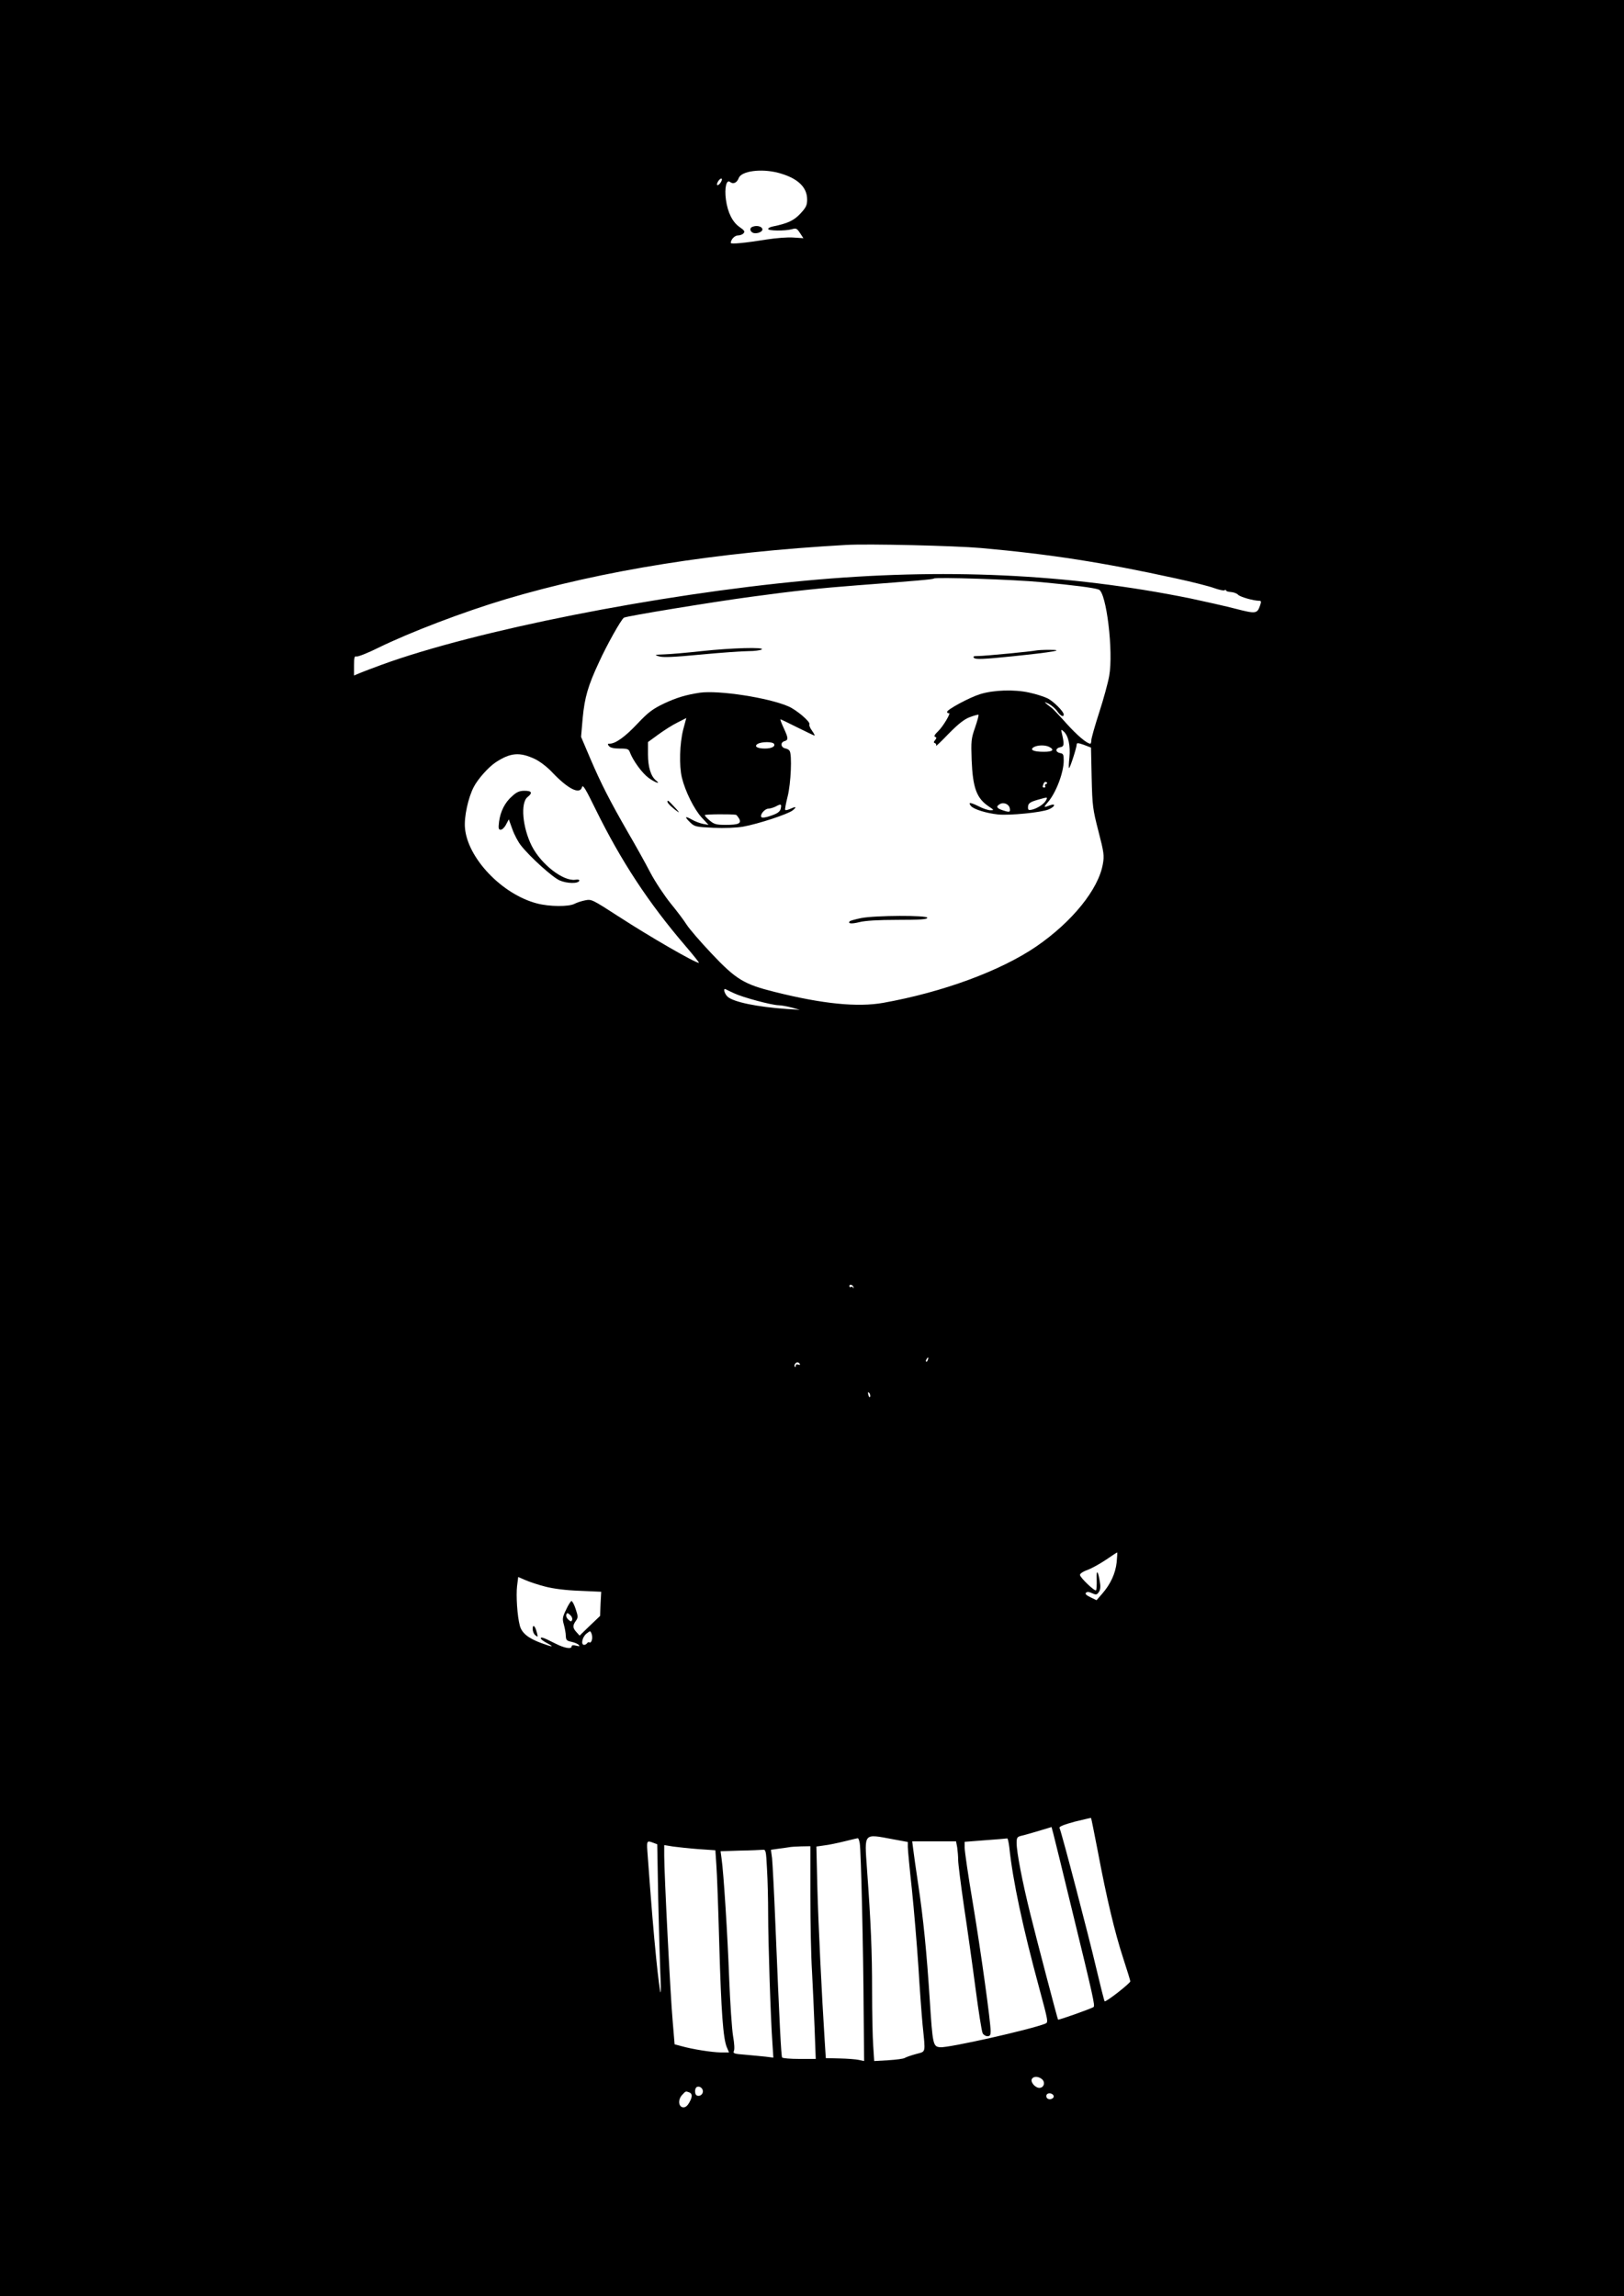 <?xml version="1.0" standalone="no"?>
<!DOCTYPE svg PUBLIC "-//W3C//DTD SVG 20010904//EN"
 "http://www.w3.org/TR/2001/REC-SVG-20010904/DTD/svg10.dtd">
<svg version="1.0" xmlns="http://www.w3.org/2000/svg"
 width="1000pt" height="1414pt" viewBox="0 0 1000 1414"
 preserveAspectRatio="xMidYMid meet">

<g transform="translate(0,1414) scale(0.1,-0.1)"
fill="#000000" stroke="none">
<path d="M0 7070 l0 -7070 5000 0 5000 0 0 7070 0 7070 -5000 0 -5000 0 0
-7070z m4791 6006 c118 -31 179 -87 179 -164 0 -36 -6 -49 -41 -87 -40 -43
-78 -61 -171 -80 -16 -3 -28 -10 -28 -15 0 -12 104 -13 145 -2 27 8 32 6 51
-23 l21 -32 -61 4 c-34 3 -108 -3 -166 -12 -130 -21 -220 -30 -220 -21 0 21
24 46 44 46 13 0 29 6 35 14 9 10 4 18 -24 37 -44 30 -74 89 -85 169 -10 72 3
128 26 109 19 -15 42 -5 53 25 17 43 138 59 242 32z m-351 -56 c-6 -11 -15
-20 -21 -20 -6 0 -6 7 1 20 6 11 15 20 21 20 6 0 6 -7 -1 -20z m1600 -2255
c426 -38 753 -89 1200 -187 102 -22 208 -49 237 -60 29 -10 57 -17 63 -13 5 3
10 3 10 -2 0 -4 13 -8 29 -9 16 -1 37 -8 45 -17 14 -14 96 -37 131 -37 11 0
12 -6 4 -29 -18 -51 -26 -52 -147 -21 -61 16 -190 45 -284 65 -751 152 -1522
188 -2368 109 -912 -85 -2032 -307 -2610 -518 -52 -19 -112 -42 -132 -50 l-38
-16 0 61 c0 49 3 60 14 56 8 -3 68 20 134 53 198 97 526 222 787 300 598 178
1296 289 2095 334 134 8 671 -5 830 -19z m370 -210 c203 -19 328 -35 356 -46
47 -17 91 -383 64 -532 -7 -40 -34 -140 -61 -223 -27 -83 -49 -161 -49 -173 0
-11 -3 -21 -6 -21 -21 0 -82 52 -146 123 -40 45 -80 87 -88 94 -55 42 -57 45
-23 29 17 -9 41 -29 53 -46 21 -30 40 -39 40 -20 0 18 -63 81 -99 99 -20 10
-72 27 -115 36 -91 20 -217 16 -301 -10 -65 -20 -208 -97 -203 -110 1 -5 6 -9
11 -7 16 5 -37 -84 -67 -112 -20 -19 -27 -31 -18 -34 10 -3 10 -7 0 -20 -10
-12 -10 -16 0 -19 6 -3 9 -10 6 -16 -4 -7 31 26 77 74 61 62 97 90 132 103 27
10 50 16 52 14 3 -2 -7 -38 -21 -79 -24 -68 -25 -84 -21 -199 7 -172 30 -236
106 -287 33 -22 33 -23 9 -23 -13 0 -47 11 -73 25 -51 25 -66 26 -46 1 17 -20
93 -44 167 -52 72 -7 264 12 311 31 40 17 47 40 7 25 -38 -15 -40 -13 -13 18
50 56 99 183 99 258 0 37 -3 43 -22 46 -13 2 -23 10 -23 18 0 8 10 16 23 18
24 4 26 16 13 75 -9 38 -9 38 10 21 28 -26 41 -87 34 -160 -4 -35 -5 -64 -2
-64 6 0 47 127 47 146 0 10 10 9 44 -3 l44 -17 4 -185 c4 -175 7 -195 42 -331
34 -131 36 -150 27 -201 -27 -156 -189 -356 -410 -508 -220 -150 -574 -281
-942 -347 -158 -28 -373 -7 -668 67 -189 47 -238 76 -389 236 -69 73 -139 154
-155 180 -17 27 -61 85 -98 130 -37 46 -94 131 -125 190 -31 60 -93 171 -138
248 -112 195 -165 299 -231 453 l-57 134 10 116 c12 127 33 200 101 345 47
104 137 264 153 273 15 10 555 98 778 128 271 37 431 54 655 71 370 28 470 37
475 42 9 10 494 -6 660 -22z m51 -1015 c34 -18 21 -30 -33 -30 -64 0 -90 12
-62 29 24 13 70 14 95 1z m-3166 -75 c29 -14 75 -49 103 -79 100 -106 173
-142 186 -93 5 17 22 -11 84 -138 157 -319 325 -575 554 -842 49 -57 85 -103
82 -103 -24 0 -301 160 -489 282 -172 111 -172 111 -213 103 -20 -4 -49 -13
-64 -21 -36 -19 -155 -18 -231 2 -216 56 -429 280 -444 466 -6 67 20 186 54
251 25 49 91 123 135 152 91 60 148 65 243 20z m3147 -153 c-7 -2 -10 -8 -6
-13 3 -5 0 -9 -5 -9 -13 0 -13 3 -5 24 3 9 11 13 17 9 8 -5 7 -8 -1 -11z m-1
-101 c-12 -22 -50 -48 -85 -57 -22 -5 -26 -3 -26 14 0 25 12 33 65 48 57 16
57 16 46 -5z m-223 -50 c4 -24 -2 -25 -47 -10 -35 12 -39 23 -14 37 24 14 57
-1 61 -27z m-1698 -1138 c52 -25 230 -73 275 -74 16 0 53 -7 80 -14 l50 -14
-80 5 c-184 13 -329 43 -365 76 -19 18 -29 54 -12 46 4 -2 27 -14 52 -25z
m736 -1811 c1 -7 0 -8 -3 -2 -2 5 -9 8 -14 4 -5 -3 -9 0 -9 6 0 15 23 7 26 -8z
m457 -447 c-3 -9 -8 -14 -10 -11 -3 3 -2 9 2 15 9 16 15 13 8 -4z m-788 -25
c3 -6 -1 -7 -9 -4 -10 4 -16 1 -16 -7 0 -7 -3 -10 -6 -6 -7 7 4 27 16 27 5 0
12 -4 15 -10z m433 -201 c-3 -8 -7 -3 -11 10 -4 17 -3 21 5 13 5 -5 8 -16 6
-23z m1518 -1021 c-8 -70 -38 -134 -89 -193 l-35 -40 -37 18 c-25 12 -35 21
-28 28 7 7 19 6 38 -3 24 -11 29 -10 41 7 9 12 12 32 7 59 -11 74 -23 85 -20
19 1 -34 -1 -64 -4 -67 -8 -8 -99 79 -99 95 0 8 21 22 48 31 26 10 76 38 112
62 36 25 67 45 69 45 2 1 0 -27 -3 -61z m-3519 -149 c50 -13 126 -23 212 -26
l133 -6 -4 -74 -3 -75 -63 -60 -63 -61 -19 21 c-24 26 -25 41 -4 70 14 20 14
27 -1 72 -9 28 -21 50 -26 50 -4 0 -20 -24 -33 -53 -23 -47 -24 -57 -14 -92 6
-22 12 -53 12 -70 1 -25 6 -30 34 -36 19 -4 39 -12 45 -19 9 -9 6 -10 -15 -5
-18 5 -28 3 -28 -4 0 -19 -43 -12 -100 17 -73 37 -90 43 -90 32 0 -5 17 -18
38 -29 49 -26 36 -26 -35 0 -81 30 -120 62 -132 107 -16 59 -24 185 -17 245
l7 55 44 -19 c25 -11 79 -29 122 -40z m166 -205 c-5 -13 -8 -12 -24 2 -10 9
-15 22 -12 30 5 13 8 12 24 -2 10 -9 15 -22 12 -30z m121 -126 c-3 -10 -9 -16
-14 -13 -5 3 -11 1 -15 -5 -3 -5 -12 -10 -18 -10 -22 0 -12 48 14 69 24 19 24
19 32 -1 4 -12 5 -29 1 -40z m3116 -1300 c54 -288 105 -501 156 -657 24 -74
44 -138 44 -143 0 -12 -151 -130 -158 -123 -3 3 -27 99 -54 213 -40 172 -207
813 -224 855 -3 8 27 20 93 38 54 13 99 24 101 23 2 -1 20 -94 42 -206z m-162
-348 c136 -557 145 -601 136 -610 -10 -9 -216 -82 -219 -78 -4 7 -128 478
-170 648 -51 205 -85 384 -85 440 0 33 4 38 28 44 15 3 63 17 107 30 l80 24
11 -41 c6 -23 57 -229 112 -457z m-1100 423 l92 -17 0 -31 c0 -16 11 -133 25
-260 13 -126 31 -340 40 -475 8 -135 20 -297 26 -360 18 -181 22 -162 -41
-180 -30 -8 -61 -19 -69 -24 -7 -5 -53 -11 -101 -14 l-87 -5 -6 93 c-4 51 -7
204 -7 339 0 241 -7 414 -32 759 -15 217 -22 209 160 175z m-204 -25 c8 -46
22 -661 24 -1032 l3 -309 -33 7 c-18 4 -71 8 -118 9 l-85 2 -7 110 c-18 279
-39 712 -45 941 l-6 252 49 7 c27 3 83 15 124 25 41 10 78 19 82 19 4 1 9 -14
12 -31z m921 -25 c21 -203 83 -494 184 -866 56 -208 57 -212 37 -220 -94 -37
-596 -150 -647 -145 -44 4 -46 15 -64 293 -19 293 -39 496 -71 710 -14 94 -28
191 -31 218 l-6 47 135 0 135 0 7 -37 c3 -21 6 -56 6 -78 0 -22 16 -148 35
-280 20 -132 52 -359 71 -504 19 -145 39 -273 45 -283 5 -10 19 -18 29 -18 16
0 20 7 20 31 0 57 -60 491 -110 791 -28 165 -50 317 -50 338 l0 37 128 10 c70
5 130 10 134 11 4 1 9 -24 13 -55z m-2192 28 l24 -9 6 -334 c4 -183 10 -389
13 -458 4 -69 4 -123 1 -120 -3 3 -15 95 -26 205 -17 170 -29 312 -55 668 -4
60 -2 63 37 48z m280 -39 l102 -7 6 -90 c4 -49 12 -270 18 -490 12 -420 24
-578 46 -632 l14 -33 -52 0 c-54 1 -171 19 -242 39 l-41 11 -12 144 c-14 154
-52 907 -52 1017 l0 66 55 -9 c31 -4 102 -12 158 -16z m687 -284 c0 -167 4
-377 10 -468 5 -91 12 -249 16 -352 l7 -188 -101 0 c-55 0 -103 4 -106 9 -6 9
-16 208 -41 811 -8 201 -18 388 -21 417 l-7 51 49 7 c27 3 56 8 64 9 8 2 41 4
73 5 l57 1 0 -302z m-267 160 c4 -66 7 -191 7 -277 0 -167 15 -636 26 -790 l6
-93 -48 6 c-27 3 -84 8 -126 12 -67 5 -76 8 -69 23 5 9 3 47 -5 91 -7 41 -18
201 -24 355 -10 271 -34 651 -47 740 l-6 44 119 4 c66 1 128 4 140 5 20 2 21
-4 27 -120z m1691 -1291 c23 -17 17 -51 -10 -55 -25 -4 -59 32 -51 53 8 18 37
20 61 2z m-2086 -73 c3 -22 -21 -39 -39 -28 -11 6 -12 38 -2 48 13 13 38 1 41
-20z m-84 -10 c21 -8 20 -29 -1 -65 -12 -20 -24 -29 -38 -27 -28 4 -31 48 -5
76 23 25 22 24 44 16z m2244 -21 c5 -17 -26 -29 -40 -15 -6 6 -7 15 -3 22 9
14 37 9 43 -7z"/>
<path d="M4633 12743 c-20 -7 -15 -31 7 -38 10 -3 29 -1 40 5 38 20 -5 50 -47
33z"/>
<path d="M4320 10130 c-91 -10 -194 -19 -230 -20 -60 -2 -63 -3 -33 -12 24 -8
92 -5 260 11 126 12 257 21 293 21 36 0 72 5 80 10 24 16 -186 10 -370 -10z"/>
<path d="M6380 10134 c-27 -6 -316 -34 -355 -34 -31 0 -36 -3 -27 -12 10 -10
59 -8 235 10 252 26 333 40 227 40 -36 0 -72 -2 -80 -4z"/>
<path d="M4310 9874 c-87 -13 -145 -31 -220 -66 -71 -34 -98 -54 -165 -125
-76 -81 -135 -123 -171 -123 -13 0 -14 -3 -4 -15 8 -10 31 -15 66 -15 48 0 56
-3 63 -24 20 -52 75 -127 114 -156 38 -28 80 -44 47 -17 -32 25 -50 83 -50
161 l0 76 63 46 c34 25 87 59 118 74 l55 28 -19 -71 c-22 -87 -26 -222 -8
-297 21 -85 75 -193 121 -244 l43 -46 -34 6 c-19 4 -49 15 -68 26 -44 25 -48
19 -11 -17 27 -26 35 -28 143 -33 68 -3 142 0 183 7 93 17 277 77 306 101 26
22 20 25 -17 8 -14 -6 -27 -9 -30 -6 -3 2 4 40 15 83 20 79 28 257 12 281 -4
7 -16 13 -27 15 -27 6 -31 36 -6 44 27 8 26 18 -4 83 -13 28 -22 52 -19 52 2
0 49 -22 104 -50 55 -27 102 -50 105 -50 4 0 -3 13 -15 30 -12 16 -19 34 -16
39 9 14 -80 90 -130 111 -125 54 -429 100 -544 84z m456 -315 c10 -16 -15 -29
-56 -29 -48 0 -69 14 -44 29 25 14 91 14 100 0z m41 -401 c-5 -17 -20 -28 -58
-41 -29 -11 -55 -15 -60 -10 -13 13 19 53 44 53 12 1 33 7 47 15 30 16 34 13
27 -17z m-275 -36 c4 -1 12 -12 19 -23 16 -30 -2 -39 -83 -39 -57 0 -71 4 -97
26 -17 14 -31 29 -31 34 0 6 164 7 192 2z"/>
<path d="M4110 9202 c0 -9 30 -38 65 -62 11 -8 2 5 -20 28 -41 44 -45 47 -45
34z"/>
<path d="M5303 8486 c-35 -7 -66 -16 -70 -19 -15 -16 10 -18 59 -6 35 9 114
14 235 14 140 0 183 3 183 13 0 16 -320 15 -407 -2z"/>
<path d="M3155 9238 c-46 -39 -74 -96 -82 -159 -5 -41 -3 -49 10 -49 9 0 24
14 33 32 l17 32 22 -61 c12 -34 36 -79 53 -100 56 -71 193 -195 238 -215 46
-20 115 -21 121 -2 2 6 -7 9 -25 6 -74 -10 -209 94 -267 207 -58 115 -71 266
-27 302 33 26 27 39 -18 39 -30 0 -48 -7 -75 -32z"/>
<path d="M3280 4108 c0 -14 7 -32 17 -39 15 -13 16 -11 9 16 -10 41 -26 56
-26 23z"/>
</g>
</svg>
